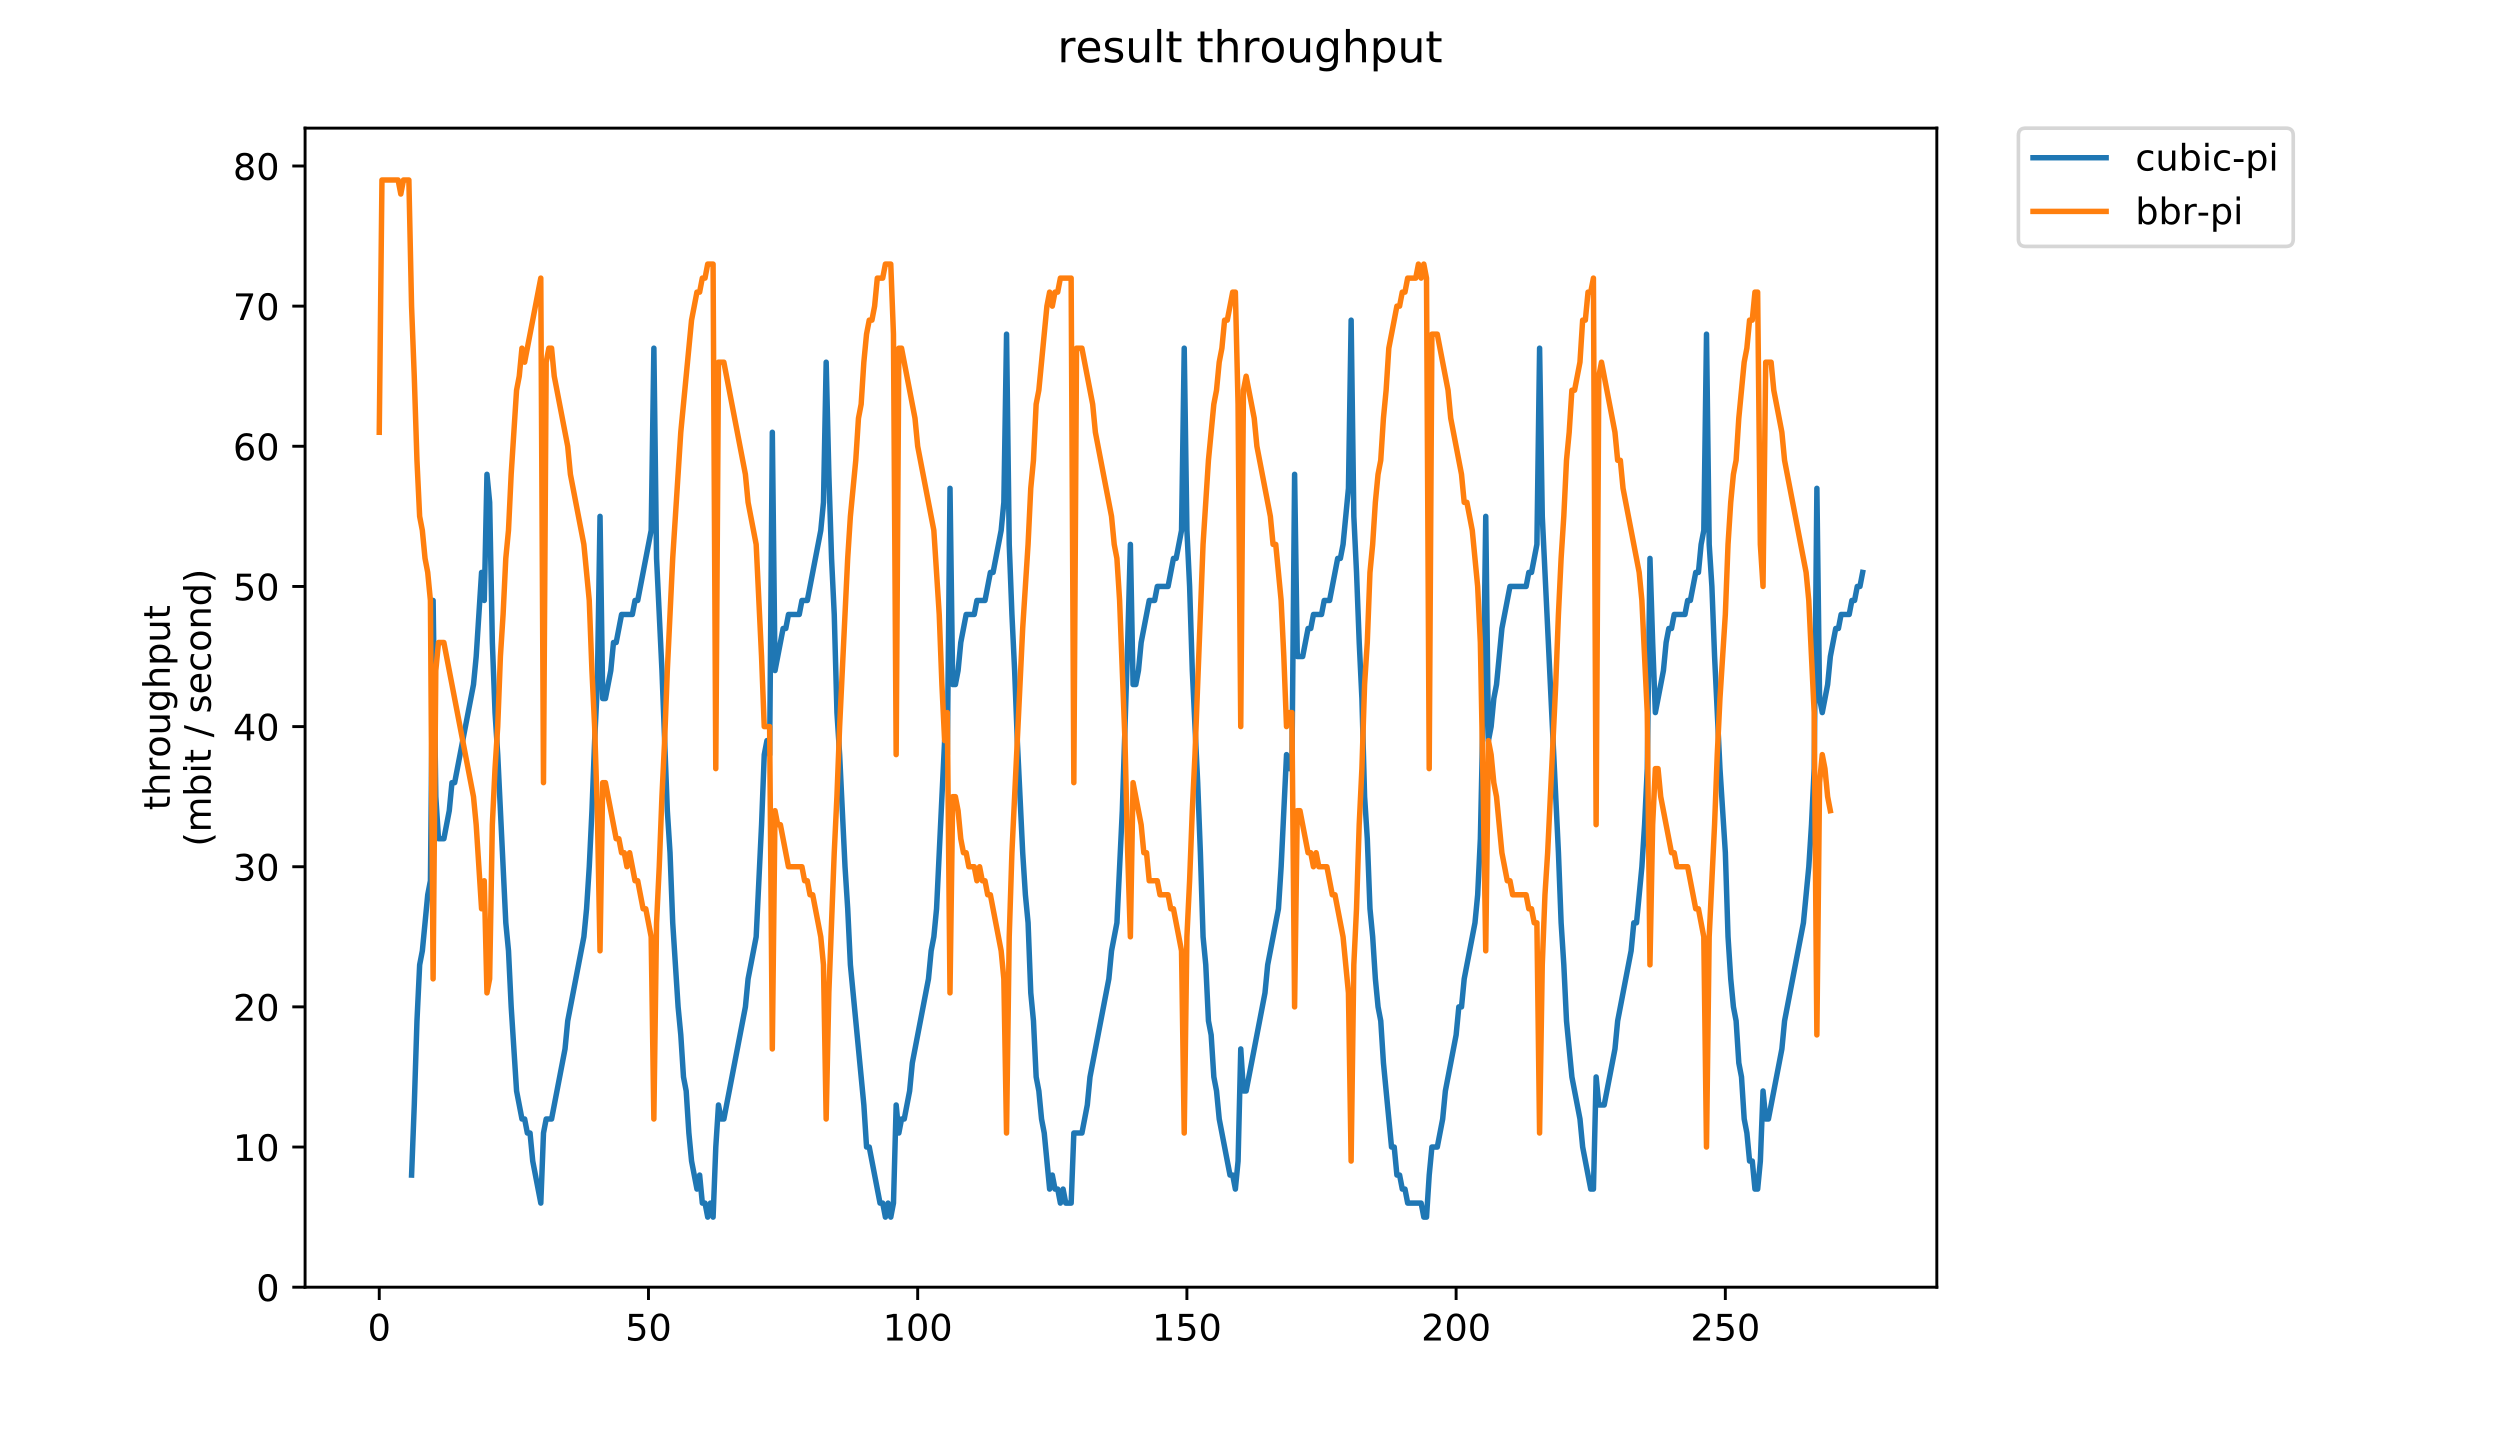 <?xml version="1.0" encoding="utf-8" standalone="no"?>
<!DOCTYPE svg PUBLIC "-//W3C//DTD SVG 1.1//EN"
  "http://www.w3.org/Graphics/SVG/1.1/DTD/svg11.dtd">
<!-- Created with matplotlib (https://matplotlib.org/) -->
<svg height="396pt" version="1.1" viewBox="0 0 684 396" width="684pt" xmlns="http://www.w3.org/2000/svg" xmlns:xlink="http://www.w3.org/1999/xlink">
 <defs>
  <style type="text/css">
*{stroke-linecap:butt;stroke-linejoin:round;}
  </style>
 </defs>
 <g id="figure_1">
  <g id="patch_1">
   <path d="M 0 396 
L 684 396 
L 684 0 
L 0 0 
z
" style="fill:#ffffff;"/>
  </g>
  <g id="axes_1">
   <g id="patch_2">
    <path d="M 83.472 352.174 
L 529.913 352.174 
L 529.913 35.062 
L 83.472 35.062 
z
" style="fill:#ffffff;"/>
   </g>
   <g id="matplotlib.axis_1">
    <g id="xtick_1">
     <g id="line2d_1">
      <defs>
       <path d="M 0 0 
L 0 3.5 
" id="m99b672545e" style="stroke:#000000;stroke-width:0.8;"/>
      </defs>
      <g>
       <use style="stroke:#000000;stroke-width:0.8;" x="103.765" xlink:href="#m99b672545e" y="352.174"/>
      </g>
     </g>
     <g id="text_1">
      <!-- 0 -->
      <defs>
       <path d="M 31.781 66.406 
Q 24.172 66.406 20.328 58.906 
Q 16.5 51.422 16.5 36.375 
Q 16.5 21.391 20.328 13.891 
Q 24.172 6.391 31.781 6.391 
Q 39.453 6.391 43.281 13.891 
Q 47.125 21.391 47.125 36.375 
Q 47.125 51.422 43.281 58.906 
Q 39.453 66.406 31.781 66.406 
z
M 31.781 74.219 
Q 44.047 74.219 50.516 64.516 
Q 56.984 54.828 56.984 36.375 
Q 56.984 17.969 50.516 8.266 
Q 44.047 -1.422 31.781 -1.422 
Q 19.531 -1.422 13.062 8.266 
Q 6.594 17.969 6.594 36.375 
Q 6.594 54.828 13.062 64.516 
Q 19.531 74.219 31.781 74.219 
z
" id="DejaVuSans-48"/>
      </defs>
      <g transform="translate(100.584 366.773)scale(0.1 -0.1)">
       <use xlink:href="#DejaVuSans-48"/>
      </g>
     </g>
    </g>
    <g id="xtick_2">
     <g id="line2d_2">
      <g>
       <use style="stroke:#000000;stroke-width:0.8;" x="177.422" xlink:href="#m99b672545e" y="352.174"/>
      </g>
     </g>
     <g id="text_2">
      <!-- 50 -->
      <defs>
       <path d="M 10.797 72.906 
L 49.516 72.906 
L 49.516 64.594 
L 19.828 64.594 
L 19.828 46.734 
Q 21.969 47.469 24.109 47.828 
Q 26.266 48.188 28.422 48.188 
Q 40.625 48.188 47.75 41.5 
Q 54.891 34.812 54.891 23.391 
Q 54.891 11.625 47.562 5.094 
Q 40.234 -1.422 26.906 -1.422 
Q 22.312 -1.422 17.547 -0.641 
Q 12.797 0.141 7.719 1.703 
L 7.719 11.625 
Q 12.109 9.234 16.797 8.062 
Q 21.484 6.891 26.703 6.891 
Q 35.156 6.891 40.078 11.328 
Q 45.016 15.766 45.016 23.391 
Q 45.016 31 40.078 35.438 
Q 35.156 39.891 26.703 39.891 
Q 22.75 39.891 18.812 39.016 
Q 14.891 38.141 10.797 36.281 
z
" id="DejaVuSans-53"/>
      </defs>
      <g transform="translate(171.06 366.773)scale(0.1 -0.1)">
       <use xlink:href="#DejaVuSans-53"/>
       <use x="63.623" xlink:href="#DejaVuSans-48"/>
      </g>
     </g>
    </g>
    <g id="xtick_3">
     <g id="line2d_3">
      <g>
       <use style="stroke:#000000;stroke-width:0.8;" x="251.079" xlink:href="#m99b672545e" y="352.174"/>
      </g>
     </g>
     <g id="text_3">
      <!-- 100 -->
      <defs>
       <path d="M 12.406 8.297 
L 28.516 8.297 
L 28.516 63.922 
L 10.984 60.406 
L 10.984 69.391 
L 28.422 72.906 
L 38.281 72.906 
L 38.281 8.297 
L 54.391 8.297 
L 54.391 0 
L 12.406 0 
z
" id="DejaVuSans-49"/>
      </defs>
      <g transform="translate(241.536 366.773)scale(0.1 -0.1)">
       <use xlink:href="#DejaVuSans-49"/>
       <use x="63.623" xlink:href="#DejaVuSans-48"/>
       <use x="127.246" xlink:href="#DejaVuSans-48"/>
      </g>
     </g>
    </g>
    <g id="xtick_4">
     <g id="line2d_4">
      <g>
       <use style="stroke:#000000;stroke-width:0.8;" x="324.736" xlink:href="#m99b672545e" y="352.174"/>
      </g>
     </g>
     <g id="text_4">
      <!-- 150 -->
      <g transform="translate(315.193 366.773)scale(0.1 -0.1)">
       <use xlink:href="#DejaVuSans-49"/>
       <use x="63.623" xlink:href="#DejaVuSans-53"/>
       <use x="127.246" xlink:href="#DejaVuSans-48"/>
      </g>
     </g>
    </g>
    <g id="xtick_5">
     <g id="line2d_5">
      <g>
       <use style="stroke:#000000;stroke-width:0.8;" x="398.394" xlink:href="#m99b672545e" y="352.174"/>
      </g>
     </g>
     <g id="text_5">
      <!-- 200 -->
      <defs>
       <path d="M 19.188 8.297 
L 53.609 8.297 
L 53.609 0 
L 7.328 0 
L 7.328 8.297 
Q 12.938 14.109 22.625 23.891 
Q 32.328 33.688 34.812 36.531 
Q 39.547 41.844 41.422 45.531 
Q 43.312 49.219 43.312 52.781 
Q 43.312 58.594 39.234 62.25 
Q 35.156 65.922 28.609 65.922 
Q 23.969 65.922 18.812 64.312 
Q 13.672 62.703 7.812 59.422 
L 7.812 69.391 
Q 13.766 71.781 18.938 73 
Q 24.125 74.219 28.422 74.219 
Q 39.75 74.219 46.484 68.547 
Q 53.219 62.891 53.219 53.422 
Q 53.219 48.922 51.531 44.891 
Q 49.859 40.875 45.406 35.406 
Q 44.188 33.984 37.641 27.219 
Q 31.109 20.453 19.188 8.297 
z
" id="DejaVuSans-50"/>
      </defs>
      <g transform="translate(388.85 366.773)scale(0.1 -0.1)">
       <use xlink:href="#DejaVuSans-50"/>
       <use x="63.623" xlink:href="#DejaVuSans-48"/>
       <use x="127.246" xlink:href="#DejaVuSans-48"/>
      </g>
     </g>
    </g>
    <g id="xtick_6">
     <g id="line2d_6">
      <g>
       <use style="stroke:#000000;stroke-width:0.8;" x="472.051" xlink:href="#m99b672545e" y="352.174"/>
      </g>
     </g>
     <g id="text_6">
      <!-- 250 -->
      <g transform="translate(462.507 366.773)scale(0.1 -0.1)">
       <use xlink:href="#DejaVuSans-50"/>
       <use x="63.623" xlink:href="#DejaVuSans-53"/>
       <use x="127.246" xlink:href="#DejaVuSans-48"/>
      </g>
     </g>
    </g>
   </g>
   <g id="matplotlib.axis_2">
    <g id="ytick_1">
     <g id="line2d_7">
      <defs>
       <path d="M 0 0 
L -3.5 0 
" id="mbbca60f657" style="stroke:#000000;stroke-width:0.8;"/>
      </defs>
      <g>
       <use style="stroke:#000000;stroke-width:0.8;" x="83.472" xlink:href="#mbbca60f657" y="352.174"/>
      </g>
     </g>
     <g id="text_7">
      <!-- 0 -->
      <g transform="translate(70.11 355.973)scale(0.1 -0.1)">
       <use xlink:href="#DejaVuSans-48"/>
      </g>
     </g>
    </g>
    <g id="ytick_2">
     <g id="line2d_8">
      <g>
       <use style="stroke:#000000;stroke-width:0.8;" x="83.472" xlink:href="#mbbca60f657" y="313.829"/>
      </g>
     </g>
     <g id="text_8">
      <!-- 10 -->
      <g transform="translate(63.747 317.629)scale(0.1 -0.1)">
       <use xlink:href="#DejaVuSans-49"/>
       <use x="63.623" xlink:href="#DejaVuSans-48"/>
      </g>
     </g>
    </g>
    <g id="ytick_3">
     <g id="line2d_9">
      <g>
       <use style="stroke:#000000;stroke-width:0.8;" x="83.472" xlink:href="#mbbca60f657" y="275.485"/>
      </g>
     </g>
     <g id="text_9">
      <!-- 20 -->
      <g transform="translate(63.747 279.284)scale(0.1 -0.1)">
       <use xlink:href="#DejaVuSans-50"/>
       <use x="63.623" xlink:href="#DejaVuSans-48"/>
      </g>
     </g>
    </g>
    <g id="ytick_4">
     <g id="line2d_10">
      <g>
       <use style="stroke:#000000;stroke-width:0.8;" x="83.472" xlink:href="#mbbca60f657" y="237.14"/>
      </g>
     </g>
     <g id="text_10">
      <!-- 30 -->
      <defs>
       <path d="M 40.578 39.312 
Q 47.656 37.797 51.625 33 
Q 55.609 28.219 55.609 21.188 
Q 55.609 10.406 48.188 4.484 
Q 40.766 -1.422 27.094 -1.422 
Q 22.516 -1.422 17.656 -0.516 
Q 12.797 0.391 7.625 2.203 
L 7.625 11.719 
Q 11.719 9.328 16.594 8.109 
Q 21.484 6.891 26.812 6.891 
Q 36.078 6.891 40.938 10.547 
Q 45.797 14.203 45.797 21.188 
Q 45.797 27.641 41.281 31.266 
Q 36.766 34.906 28.719 34.906 
L 20.219 34.906 
L 20.219 43.016 
L 29.109 43.016 
Q 36.375 43.016 40.234 45.922 
Q 44.094 48.828 44.094 54.297 
Q 44.094 59.906 40.109 62.906 
Q 36.141 65.922 28.719 65.922 
Q 24.656 65.922 20.016 65.031 
Q 15.375 64.156 9.812 62.312 
L 9.812 71.094 
Q 15.438 72.656 20.344 73.438 
Q 25.25 74.219 29.594 74.219 
Q 40.828 74.219 47.359 69.109 
Q 53.906 64.016 53.906 55.328 
Q 53.906 49.266 50.438 45.094 
Q 46.969 40.922 40.578 39.312 
z
" id="DejaVuSans-51"/>
      </defs>
      <g transform="translate(63.747 240.939)scale(0.1 -0.1)">
       <use xlink:href="#DejaVuSans-51"/>
       <use x="63.623" xlink:href="#DejaVuSans-48"/>
      </g>
     </g>
    </g>
    <g id="ytick_5">
     <g id="line2d_11">
      <g>
       <use style="stroke:#000000;stroke-width:0.8;" x="83.472" xlink:href="#mbbca60f657" y="198.795"/>
      </g>
     </g>
     <g id="text_11">
      <!-- 40 -->
      <defs>
       <path d="M 37.797 64.312 
L 12.891 25.391 
L 37.797 25.391 
z
M 35.203 72.906 
L 47.609 72.906 
L 47.609 25.391 
L 58.016 25.391 
L 58.016 17.188 
L 47.609 17.188 
L 47.609 0 
L 37.797 0 
L 37.797 17.188 
L 4.891 17.188 
L 4.891 26.703 
z
" id="DejaVuSans-52"/>
      </defs>
      <g transform="translate(63.747 202.594)scale(0.1 -0.1)">
       <use xlink:href="#DejaVuSans-52"/>
       <use x="63.623" xlink:href="#DejaVuSans-48"/>
      </g>
     </g>
    </g>
    <g id="ytick_6">
     <g id="line2d_12">
      <g>
       <use style="stroke:#000000;stroke-width:0.8;" x="83.472" xlink:href="#mbbca60f657" y="160.45"/>
      </g>
     </g>
     <g id="text_12">
      <!-- 50 -->
      <g transform="translate(63.747 164.249)scale(0.1 -0.1)">
       <use xlink:href="#DejaVuSans-53"/>
       <use x="63.623" xlink:href="#DejaVuSans-48"/>
      </g>
     </g>
    </g>
    <g id="ytick_7">
     <g id="line2d_13">
      <g>
       <use style="stroke:#000000;stroke-width:0.8;" x="83.472" xlink:href="#mbbca60f657" y="122.105"/>
      </g>
     </g>
     <g id="text_13">
      <!-- 60 -->
      <defs>
       <path d="M 33.016 40.375 
Q 26.375 40.375 22.484 35.828 
Q 18.609 31.297 18.609 23.391 
Q 18.609 15.531 22.484 10.953 
Q 26.375 6.391 33.016 6.391 
Q 39.656 6.391 43.531 10.953 
Q 47.406 15.531 47.406 23.391 
Q 47.406 31.297 43.531 35.828 
Q 39.656 40.375 33.016 40.375 
z
M 52.594 71.297 
L 52.594 62.312 
Q 48.875 64.062 45.094 64.984 
Q 41.312 65.922 37.594 65.922 
Q 27.828 65.922 22.672 59.328 
Q 17.531 52.734 16.797 39.406 
Q 19.672 43.656 24.016 45.922 
Q 28.375 48.188 33.594 48.188 
Q 44.578 48.188 50.953 41.516 
Q 57.328 34.859 57.328 23.391 
Q 57.328 12.156 50.688 5.359 
Q 44.047 -1.422 33.016 -1.422 
Q 20.359 -1.422 13.672 8.266 
Q 6.984 17.969 6.984 36.375 
Q 6.984 53.656 15.188 63.938 
Q 23.391 74.219 37.203 74.219 
Q 40.922 74.219 44.703 73.484 
Q 48.484 72.75 52.594 71.297 
z
" id="DejaVuSans-54"/>
      </defs>
      <g transform="translate(63.747 125.904)scale(0.1 -0.1)">
       <use xlink:href="#DejaVuSans-54"/>
       <use x="63.623" xlink:href="#DejaVuSans-48"/>
      </g>
     </g>
    </g>
    <g id="ytick_8">
     <g id="line2d_14">
      <g>
       <use style="stroke:#000000;stroke-width:0.8;" x="83.472" xlink:href="#mbbca60f657" y="83.76"/>
      </g>
     </g>
     <g id="text_14">
      <!-- 70 -->
      <defs>
       <path d="M 8.203 72.906 
L 55.078 72.906 
L 55.078 68.703 
L 28.609 0 
L 18.312 0 
L 43.219 64.594 
L 8.203 64.594 
z
" id="DejaVuSans-55"/>
      </defs>
      <g transform="translate(63.747 87.56)scale(0.1 -0.1)">
       <use xlink:href="#DejaVuSans-55"/>
       <use x="63.623" xlink:href="#DejaVuSans-48"/>
      </g>
     </g>
    </g>
    <g id="ytick_9">
     <g id="line2d_15">
      <g>
       <use style="stroke:#000000;stroke-width:0.8;" x="83.472" xlink:href="#mbbca60f657" y="45.416"/>
      </g>
     </g>
     <g id="text_15">
      <!-- 80 -->
      <defs>
       <path d="M 31.781 34.625 
Q 24.75 34.625 20.719 30.859 
Q 16.703 27.094 16.703 20.516 
Q 16.703 13.922 20.719 10.156 
Q 24.75 6.391 31.781 6.391 
Q 38.812 6.391 42.859 10.172 
Q 46.922 13.969 46.922 20.516 
Q 46.922 27.094 42.891 30.859 
Q 38.875 34.625 31.781 34.625 
z
M 21.922 38.812 
Q 15.578 40.375 12.031 44.719 
Q 8.5 49.078 8.5 55.328 
Q 8.5 64.062 14.719 69.141 
Q 20.953 74.219 31.781 74.219 
Q 42.672 74.219 48.875 69.141 
Q 55.078 64.062 55.078 55.328 
Q 55.078 49.078 51.531 44.719 
Q 48 40.375 41.703 38.812 
Q 48.828 37.156 52.797 32.312 
Q 56.781 27.484 56.781 20.516 
Q 56.781 9.906 50.312 4.234 
Q 43.844 -1.422 31.781 -1.422 
Q 19.734 -1.422 13.25 4.234 
Q 6.781 9.906 6.781 20.516 
Q 6.781 27.484 10.781 32.312 
Q 14.797 37.156 21.922 38.812 
z
M 18.312 54.391 
Q 18.312 48.734 21.844 45.562 
Q 25.391 42.391 31.781 42.391 
Q 38.141 42.391 41.719 45.562 
Q 45.312 48.734 45.312 54.391 
Q 45.312 60.062 41.719 63.234 
Q 38.141 66.406 31.781 66.406 
Q 25.391 66.406 21.844 63.234 
Q 18.312 60.062 18.312 54.391 
z
" id="DejaVuSans-56"/>
      </defs>
      <g transform="translate(63.747 49.215)scale(0.1 -0.1)">
       <use xlink:href="#DejaVuSans-56"/>
       <use x="63.623" xlink:href="#DejaVuSans-48"/>
      </g>
     </g>
    </g>
    <g id="text_16">
     <!-- throughput -->
     <defs>
      <path d="M 18.312 70.219 
L 18.312 54.688 
L 36.812 54.688 
L 36.812 47.703 
L 18.312 47.703 
L 18.312 18.016 
Q 18.312 11.328 20.141 9.422 
Q 21.969 7.516 27.594 7.516 
L 36.812 7.516 
L 36.812 0 
L 27.594 0 
Q 17.188 0 13.234 3.875 
Q 9.281 7.766 9.281 18.016 
L 9.281 47.703 
L 2.688 47.703 
L 2.688 54.688 
L 9.281 54.688 
L 9.281 70.219 
z
" id="DejaVuSans-116"/>
      <path d="M 54.891 33.016 
L 54.891 0 
L 45.906 0 
L 45.906 32.719 
Q 45.906 40.484 42.875 44.328 
Q 39.844 48.188 33.797 48.188 
Q 26.516 48.188 22.312 43.547 
Q 18.109 38.922 18.109 30.906 
L 18.109 0 
L 9.078 0 
L 9.078 75.984 
L 18.109 75.984 
L 18.109 46.188 
Q 21.344 51.125 25.703 53.562 
Q 30.078 56 35.797 56 
Q 45.219 56 50.047 50.172 
Q 54.891 44.344 54.891 33.016 
z
" id="DejaVuSans-104"/>
      <path d="M 41.109 46.297 
Q 39.594 47.172 37.812 47.578 
Q 36.031 48 33.891 48 
Q 26.266 48 22.188 43.047 
Q 18.109 38.094 18.109 28.812 
L 18.109 0 
L 9.078 0 
L 9.078 54.688 
L 18.109 54.688 
L 18.109 46.188 
Q 20.953 51.172 25.484 53.578 
Q 30.031 56 36.531 56 
Q 37.453 56 38.578 55.875 
Q 39.703 55.766 41.062 55.516 
z
" id="DejaVuSans-114"/>
      <path d="M 30.609 48.391 
Q 23.391 48.391 19.188 42.75 
Q 14.984 37.109 14.984 27.297 
Q 14.984 17.484 19.156 11.844 
Q 23.344 6.203 30.609 6.203 
Q 37.797 6.203 41.984 11.859 
Q 46.188 17.531 46.188 27.297 
Q 46.188 37.016 41.984 42.703 
Q 37.797 48.391 30.609 48.391 
z
M 30.609 56 
Q 42.328 56 49.016 48.375 
Q 55.719 40.766 55.719 27.297 
Q 55.719 13.875 49.016 6.219 
Q 42.328 -1.422 30.609 -1.422 
Q 18.844 -1.422 12.172 6.219 
Q 5.516 13.875 5.516 27.297 
Q 5.516 40.766 12.172 48.375 
Q 18.844 56 30.609 56 
z
" id="DejaVuSans-111"/>
      <path d="M 8.5 21.578 
L 8.5 54.688 
L 17.484 54.688 
L 17.484 21.922 
Q 17.484 14.156 20.5 10.266 
Q 23.531 6.391 29.594 6.391 
Q 36.859 6.391 41.078 11.031 
Q 45.312 15.672 45.312 23.688 
L 45.312 54.688 
L 54.297 54.688 
L 54.297 0 
L 45.312 0 
L 45.312 8.406 
Q 42.047 3.422 37.719 1 
Q 33.406 -1.422 27.688 -1.422 
Q 18.266 -1.422 13.375 4.438 
Q 8.5 10.297 8.5 21.578 
z
M 31.109 56 
z
" id="DejaVuSans-117"/>
      <path d="M 45.406 27.984 
Q 45.406 37.75 41.375 43.109 
Q 37.359 48.484 30.078 48.484 
Q 22.859 48.484 18.828 43.109 
Q 14.797 37.75 14.797 27.984 
Q 14.797 18.266 18.828 12.891 
Q 22.859 7.516 30.078 7.516 
Q 37.359 7.516 41.375 12.891 
Q 45.406 18.266 45.406 27.984 
z
M 54.391 6.781 
Q 54.391 -7.172 48.188 -13.984 
Q 42 -20.797 29.203 -20.797 
Q 24.469 -20.797 20.266 -20.094 
Q 16.062 -19.391 12.109 -17.922 
L 12.109 -9.188 
Q 16.062 -11.328 19.922 -12.344 
Q 23.781 -13.375 27.781 -13.375 
Q 36.625 -13.375 41.016 -8.766 
Q 45.406 -4.156 45.406 5.172 
L 45.406 9.625 
Q 42.625 4.781 38.281 2.391 
Q 33.938 0 27.875 0 
Q 17.828 0 11.672 7.656 
Q 5.516 15.328 5.516 27.984 
Q 5.516 40.672 11.672 48.328 
Q 17.828 56 27.875 56 
Q 33.938 56 38.281 53.609 
Q 42.625 51.219 45.406 46.391 
L 45.406 54.688 
L 54.391 54.688 
z
" id="DejaVuSans-103"/>
      <path d="M 18.109 8.203 
L 18.109 -20.797 
L 9.078 -20.797 
L 9.078 54.688 
L 18.109 54.688 
L 18.109 46.391 
Q 20.953 51.266 25.266 53.625 
Q 29.594 56 35.594 56 
Q 45.562 56 51.781 48.094 
Q 58.016 40.188 58.016 27.297 
Q 58.016 14.406 51.781 6.484 
Q 45.562 -1.422 35.594 -1.422 
Q 29.594 -1.422 25.266 0.953 
Q 20.953 3.328 18.109 8.203 
z
M 48.688 27.297 
Q 48.688 37.203 44.609 42.844 
Q 40.531 48.484 33.406 48.484 
Q 26.266 48.484 22.188 42.844 
Q 18.109 37.203 18.109 27.297 
Q 18.109 17.391 22.188 11.75 
Q 26.266 6.109 33.406 6.109 
Q 40.531 6.109 44.609 11.75 
Q 48.688 17.391 48.688 27.297 
z
" id="DejaVuSans-112"/>
     </defs>
     <g transform="translate(46.47 221.675)rotate(-90)scale(0.1 -0.1)">
      <use xlink:href="#DejaVuSans-116"/>
      <use x="39.209" xlink:href="#DejaVuSans-104"/>
      <use x="102.588" xlink:href="#DejaVuSans-114"/>
      <use x="143.67" xlink:href="#DejaVuSans-111"/>
      <use x="204.852" xlink:href="#DejaVuSans-117"/>
      <use x="268.23" xlink:href="#DejaVuSans-103"/>
      <use x="331.707" xlink:href="#DejaVuSans-104"/>
      <use x="395.086" xlink:href="#DejaVuSans-112"/>
      <use x="458.562" xlink:href="#DejaVuSans-117"/>
      <use x="521.941" xlink:href="#DejaVuSans-116"/>
     </g>
     <!-- (mbit / second) -->
     <defs>
      <path d="M 31 75.875 
Q 24.469 64.656 21.281 53.656 
Q 18.109 42.672 18.109 31.391 
Q 18.109 20.125 21.312 9.062 
Q 24.516 -2 31 -13.188 
L 23.188 -13.188 
Q 15.875 -1.703 12.234 9.375 
Q 8.594 20.453 8.594 31.391 
Q 8.594 42.281 12.203 53.312 
Q 15.828 64.359 23.188 75.875 
z
" id="DejaVuSans-40"/>
      <path d="M 52 44.188 
Q 55.375 50.25 60.062 53.125 
Q 64.75 56 71.094 56 
Q 79.641 56 84.281 50.016 
Q 88.922 44.047 88.922 33.016 
L 88.922 0 
L 79.891 0 
L 79.891 32.719 
Q 79.891 40.578 77.094 44.375 
Q 74.312 48.188 68.609 48.188 
Q 61.625 48.188 57.562 43.547 
Q 53.516 38.922 53.516 30.906 
L 53.516 0 
L 44.484 0 
L 44.484 32.719 
Q 44.484 40.625 41.703 44.406 
Q 38.922 48.188 33.109 48.188 
Q 26.219 48.188 22.156 43.531 
Q 18.109 38.875 18.109 30.906 
L 18.109 0 
L 9.078 0 
L 9.078 54.688 
L 18.109 54.688 
L 18.109 46.188 
Q 21.188 51.219 25.484 53.609 
Q 29.781 56 35.688 56 
Q 41.656 56 45.828 52.969 
Q 50 49.953 52 44.188 
z
" id="DejaVuSans-109"/>
      <path d="M 48.688 27.297 
Q 48.688 37.203 44.609 42.844 
Q 40.531 48.484 33.406 48.484 
Q 26.266 48.484 22.188 42.844 
Q 18.109 37.203 18.109 27.297 
Q 18.109 17.391 22.188 11.75 
Q 26.266 6.109 33.406 6.109 
Q 40.531 6.109 44.609 11.75 
Q 48.688 17.391 48.688 27.297 
z
M 18.109 46.391 
Q 20.953 51.266 25.266 53.625 
Q 29.594 56 35.594 56 
Q 45.562 56 51.781 48.094 
Q 58.016 40.188 58.016 27.297 
Q 58.016 14.406 51.781 6.484 
Q 45.562 -1.422 35.594 -1.422 
Q 29.594 -1.422 25.266 0.953 
Q 20.953 3.328 18.109 8.203 
L 18.109 0 
L 9.078 0 
L 9.078 75.984 
L 18.109 75.984 
z
" id="DejaVuSans-98"/>
      <path d="M 9.422 54.688 
L 18.406 54.688 
L 18.406 0 
L 9.422 0 
z
M 9.422 75.984 
L 18.406 75.984 
L 18.406 64.594 
L 9.422 64.594 
z
" id="DejaVuSans-105"/>
      <path id="DejaVuSans-32"/>
      <path d="M 25.391 72.906 
L 33.688 72.906 
L 8.297 -9.281 
L 0 -9.281 
z
" id="DejaVuSans-47"/>
      <path d="M 44.281 53.078 
L 44.281 44.578 
Q 40.484 46.531 36.375 47.5 
Q 32.281 48.484 27.875 48.484 
Q 21.188 48.484 17.844 46.438 
Q 14.5 44.391 14.5 40.281 
Q 14.5 37.156 16.891 35.375 
Q 19.281 33.594 26.516 31.984 
L 29.594 31.297 
Q 39.156 29.25 43.188 25.516 
Q 47.219 21.781 47.219 15.094 
Q 47.219 7.469 41.188 3.016 
Q 35.156 -1.422 24.609 -1.422 
Q 20.219 -1.422 15.453 -0.562 
Q 10.688 0.297 5.422 2 
L 5.422 11.281 
Q 10.406 8.688 15.234 7.391 
Q 20.062 6.109 24.812 6.109 
Q 31.156 6.109 34.562 8.281 
Q 37.984 10.453 37.984 14.406 
Q 37.984 18.062 35.516 20.016 
Q 33.062 21.969 24.703 23.781 
L 21.578 24.516 
Q 13.234 26.266 9.516 29.906 
Q 5.812 33.547 5.812 39.891 
Q 5.812 47.609 11.281 51.797 
Q 16.75 56 26.812 56 
Q 31.781 56 36.172 55.266 
Q 40.578 54.547 44.281 53.078 
z
" id="DejaVuSans-115"/>
      <path d="M 56.203 29.594 
L 56.203 25.203 
L 14.891 25.203 
Q 15.484 15.922 20.484 11.062 
Q 25.484 6.203 34.422 6.203 
Q 39.594 6.203 44.453 7.469 
Q 49.312 8.734 54.109 11.281 
L 54.109 2.781 
Q 49.266 0.734 44.188 -0.344 
Q 39.109 -1.422 33.891 -1.422 
Q 20.797 -1.422 13.156 6.188 
Q 5.516 13.812 5.516 26.812 
Q 5.516 40.234 12.766 48.109 
Q 20.016 56 32.328 56 
Q 43.359 56 49.781 48.891 
Q 56.203 41.797 56.203 29.594 
z
M 47.219 32.234 
Q 47.125 39.594 43.094 43.984 
Q 39.062 48.391 32.422 48.391 
Q 24.906 48.391 20.391 44.141 
Q 15.875 39.891 15.188 32.172 
z
" id="DejaVuSans-101"/>
      <path d="M 48.781 52.594 
L 48.781 44.188 
Q 44.969 46.297 41.141 47.344 
Q 37.312 48.391 33.406 48.391 
Q 24.656 48.391 19.812 42.844 
Q 14.984 37.312 14.984 27.297 
Q 14.984 17.281 19.812 11.734 
Q 24.656 6.203 33.406 6.203 
Q 37.312 6.203 41.141 7.25 
Q 44.969 8.297 48.781 10.406 
L 48.781 2.094 
Q 45.016 0.344 40.984 -0.531 
Q 36.969 -1.422 32.422 -1.422 
Q 20.062 -1.422 12.781 6.344 
Q 5.516 14.109 5.516 27.297 
Q 5.516 40.672 12.859 48.328 
Q 20.219 56 33.016 56 
Q 37.156 56 41.109 55.141 
Q 45.062 54.297 48.781 52.594 
z
" id="DejaVuSans-99"/>
      <path d="M 54.891 33.016 
L 54.891 0 
L 45.906 0 
L 45.906 32.719 
Q 45.906 40.484 42.875 44.328 
Q 39.844 48.188 33.797 48.188 
Q 26.516 48.188 22.312 43.547 
Q 18.109 38.922 18.109 30.906 
L 18.109 0 
L 9.078 0 
L 9.078 54.688 
L 18.109 54.688 
L 18.109 46.188 
Q 21.344 51.125 25.703 53.562 
Q 30.078 56 35.797 56 
Q 45.219 56 50.047 50.172 
Q 54.891 44.344 54.891 33.016 
z
" id="DejaVuSans-110"/>
      <path d="M 45.406 46.391 
L 45.406 75.984 
L 54.391 75.984 
L 54.391 0 
L 45.406 0 
L 45.406 8.203 
Q 42.578 3.328 38.25 0.953 
Q 33.938 -1.422 27.875 -1.422 
Q 17.969 -1.422 11.734 6.484 
Q 5.516 14.406 5.516 27.297 
Q 5.516 40.188 11.734 48.094 
Q 17.969 56 27.875 56 
Q 33.938 56 38.25 53.625 
Q 42.578 51.266 45.406 46.391 
z
M 14.797 27.297 
Q 14.797 17.391 18.875 11.75 
Q 22.953 6.109 30.078 6.109 
Q 37.203 6.109 41.297 11.75 
Q 45.406 17.391 45.406 27.297 
Q 45.406 37.203 41.297 42.844 
Q 37.203 48.484 30.078 48.484 
Q 22.953 48.484 18.875 42.844 
Q 14.797 37.203 14.797 27.297 
z
" id="DejaVuSans-100"/>
      <path d="M 8.016 75.875 
L 15.828 75.875 
Q 23.141 64.359 26.781 53.312 
Q 30.422 42.281 30.422 31.391 
Q 30.422 20.453 26.781 9.375 
Q 23.141 -1.703 15.828 -13.188 
L 8.016 -13.188 
Q 14.5 -2 17.703 9.062 
Q 20.906 20.125 20.906 31.391 
Q 20.906 42.672 17.703 53.656 
Q 14.5 64.656 8.016 75.875 
z
" id="DejaVuSans-41"/>
     </defs>
     <g transform="translate(57.668 231.609)rotate(-90)scale(0.1 -0.1)">
      <use xlink:href="#DejaVuSans-40"/>
      <use x="39.014" xlink:href="#DejaVuSans-109"/>
      <use x="136.426" xlink:href="#DejaVuSans-98"/>
      <use x="199.902" xlink:href="#DejaVuSans-105"/>
      <use x="227.686" xlink:href="#DejaVuSans-116"/>
      <use x="266.895" xlink:href="#DejaVuSans-32"/>
      <use x="298.682" xlink:href="#DejaVuSans-47"/>
      <use x="332.373" xlink:href="#DejaVuSans-32"/>
      <use x="364.16" xlink:href="#DejaVuSans-115"/>
      <use x="416.26" xlink:href="#DejaVuSans-101"/>
      <use x="477.783" xlink:href="#DejaVuSans-99"/>
      <use x="532.764" xlink:href="#DejaVuSans-111"/>
      <use x="593.945" xlink:href="#DejaVuSans-110"/>
      <use x="657.324" xlink:href="#DejaVuSans-100"/>
      <use x="720.801" xlink:href="#DejaVuSans-41"/>
     </g>
    </g>
   </g>
   <g id="line2d_16">
    <path clip-path="url(#p8d44abe290)" d="M 112.608 321.498 
L 113.345 302.326 
L 114.082 279.319 
L 114.818 263.981 
L 115.555 260.147 
L 117.028 244.809 
L 117.764 240.974 
L 118.501 164.285 
L 119.238 217.967 
L 119.974 229.471 
L 121.447 229.471 
L 122.92 221.802 
L 123.657 214.133 
L 124.394 214.133 
L 129.55 187.291 
L 130.286 179.622 
L 131.759 156.616 
L 132.496 164.285 
L 133.232 129.774 
L 133.969 137.443 
L 134.706 175.788 
L 135.442 194.96 
L 136.179 206.464 
L 138.388 252.478 
L 139.125 260.147 
L 139.862 275.485 
L 141.335 298.491 
L 142.808 306.16 
L 143.544 306.16 
L 144.281 309.995 
L 145.018 309.995 
L 145.754 317.664 
L 147.964 329.167 
L 148.7 309.995 
L 149.437 306.16 
L 150.91 306.16 
L 154.593 286.988 
L 155.329 279.319 
L 159.749 256.312 
L 160.485 248.643 
L 161.222 237.14 
L 161.959 221.802 
L 162.695 202.629 
L 163.432 187.291 
L 164.168 141.278 
L 164.905 191.126 
L 165.641 191.126 
L 167.115 183.457 
L 167.851 175.788 
L 168.588 175.788 
L 170.061 168.119 
L 173.007 168.119 
L 173.744 164.285 
L 174.48 164.285 
L 178.163 145.112 
L 178.9 95.264 
L 179.636 152.781 
L 181.109 183.457 
L 182.583 221.802 
L 183.319 233.305 
L 184.056 252.478 
L 185.529 275.485 
L 186.265 283.153 
L 187.002 294.657 
L 187.739 298.491 
L 188.475 309.995 
L 189.212 317.664 
L 190.685 325.333 
L 191.421 321.498 
L 192.158 329.167 
L 192.895 329.167 
L 193.631 333.002 
L 194.368 329.167 
L 195.104 333.002 
L 195.841 313.829 
L 196.577 302.326 
L 197.314 306.16 
L 198.051 306.16 
L 203.943 275.485 
L 204.68 267.816 
L 206.889 256.312 
L 208.363 225.636 
L 209.099 206.464 
L 209.836 202.629 
L 210.572 206.464 
L 211.309 118.271 
L 212.045 183.457 
L 214.255 171.954 
L 214.992 171.954 
L 215.728 168.119 
L 218.675 168.119 
L 219.411 164.285 
L 220.884 164.285 
L 224.567 145.112 
L 225.304 137.443 
L 226.04 99.098 
L 226.777 129.774 
L 227.513 152.781 
L 228.25 168.119 
L 228.987 194.96 
L 229.723 206.464 
L 231.196 237.14 
L 231.933 248.643 
L 232.669 263.981 
L 236.352 302.326 
L 237.089 313.829 
L 237.825 313.829 
L 240.772 329.167 
L 241.508 329.167 
L 242.245 333.002 
L 242.981 329.167 
L 243.718 333.002 
L 244.455 329.167 
L 245.191 302.326 
L 245.928 309.995 
L 246.664 306.16 
L 247.401 306.16 
L 248.874 298.491 
L 249.611 290.822 
L 254.03 267.816 
L 254.767 260.147 
L 255.503 256.312 
L 256.24 248.643 
L 258.449 202.629 
L 259.186 206.464 
L 259.923 133.609 
L 260.659 187.291 
L 261.396 187.291 
L 262.132 183.457 
L 262.869 175.788 
L 264.342 168.119 
L 266.552 168.119 
L 267.288 164.285 
L 269.498 164.285 
L 270.971 156.616 
L 271.708 156.616 
L 273.917 145.112 
L 274.654 137.443 
L 275.391 91.429 
L 276.127 148.947 
L 276.864 168.119 
L 277.6 183.457 
L 278.337 202.629 
L 279.81 233.305 
L 280.547 244.809 
L 281.283 252.478 
L 282.02 271.65 
L 282.756 279.319 
L 283.493 294.657 
L 284.229 298.491 
L 284.966 306.16 
L 285.703 309.995 
L 287.176 325.333 
L 287.912 321.498 
L 288.649 325.333 
L 289.385 325.333 
L 290.122 329.167 
L 290.859 325.333 
L 291.595 329.167 
L 293.068 329.167 
L 293.805 309.995 
L 296.015 309.995 
L 297.488 302.326 
L 298.224 294.657 
L 303.38 267.816 
L 304.117 260.147 
L 305.59 252.478 
L 307.063 221.802 
L 308.536 175.788 
L 309.273 148.947 
L 310.009 187.291 
L 310.746 187.291 
L 311.483 183.457 
L 312.219 175.788 
L 314.429 164.285 
L 315.902 164.285 
L 316.639 160.45 
L 319.585 160.45 
L 321.058 152.781 
L 321.795 152.781 
L 323.268 145.112 
L 324.004 95.264 
L 324.741 145.112 
L 325.477 160.45 
L 326.214 183.457 
L 327.687 214.133 
L 328.424 233.305 
L 329.16 256.312 
L 329.897 263.981 
L 330.633 279.319 
L 331.37 283.153 
L 332.107 294.657 
L 332.843 298.491 
L 333.58 306.16 
L 336.526 321.498 
L 337.263 321.498 
L 337.999 325.333 
L 338.736 317.664 
L 339.472 286.988 
L 340.209 298.491 
L 340.945 298.491 
L 346.101 271.65 
L 346.838 263.981 
L 349.784 248.643 
L 350.521 237.14 
L 351.994 206.464 
L 352.731 210.298 
L 353.467 210.298 
L 354.204 129.774 
L 354.94 179.622 
L 356.413 179.622 
L 357.887 171.954 
L 358.623 171.954 
L 359.36 168.119 
L 361.569 168.119 
L 362.306 164.285 
L 363.779 164.285 
L 365.989 152.781 
L 366.725 152.781 
L 367.462 148.947 
L 368.935 133.609 
L 369.672 87.595 
L 370.408 141.278 
L 371.145 156.616 
L 371.881 175.788 
L 372.618 191.126 
L 373.355 217.967 
L 374.091 229.471 
L 374.828 248.643 
L 375.564 256.312 
L 376.301 267.816 
L 377.037 275.485 
L 377.774 279.319 
L 378.511 290.822 
L 380.72 313.829 
L 381.457 313.829 
L 382.193 321.498 
L 382.93 321.498 
L 383.667 325.333 
L 384.403 325.333 
L 385.14 329.167 
L 388.823 329.167 
L 389.559 333.002 
L 390.296 333.002 
L 391.032 321.498 
L 391.769 313.829 
L 393.242 313.829 
L 394.715 306.16 
L 395.452 298.491 
L 398.398 283.153 
L 399.135 275.485 
L 399.871 275.485 
L 400.608 267.816 
L 403.554 252.478 
L 404.291 244.809 
L 405.027 229.471 
L 405.764 194.96 
L 406.5 141.278 
L 407.237 202.629 
L 407.973 198.795 
L 408.71 191.126 
L 409.447 187.291 
L 410.92 171.954 
L 413.129 160.45 
L 417.549 160.45 
L 418.285 156.616 
L 419.022 156.616 
L 420.495 148.947 
L 421.232 95.264 
L 421.968 141.278 
L 426.388 233.305 
L 427.124 252.478 
L 427.861 263.981 
L 428.597 279.319 
L 430.071 294.657 
L 432.28 306.16 
L 433.017 313.829 
L 435.227 325.333 
L 435.963 325.333 
L 436.7 294.657 
L 437.436 302.326 
L 438.909 302.326 
L 441.856 286.988 
L 442.592 279.319 
L 446.275 260.147 
L 447.012 252.478 
L 447.748 252.478 
L 449.221 237.14 
L 449.958 225.636 
L 450.695 210.298 
L 451.431 152.781 
L 452.168 175.788 
L 452.904 194.96 
L 455.114 183.457 
L 455.851 175.788 
L 456.587 171.954 
L 457.324 171.954 
L 458.06 168.119 
L 461.007 168.119 
L 461.743 164.285 
L 462.48 164.285 
L 463.953 156.616 
L 464.689 156.616 
L 465.426 148.947 
L 466.163 145.112 
L 466.899 91.429 
L 467.636 148.947 
L 468.372 160.45 
L 469.109 179.622 
L 470.582 210.298 
L 472.055 233.305 
L 472.792 256.312 
L 473.528 267.816 
L 474.265 275.485 
L 475.001 279.319 
L 475.738 290.822 
L 476.475 294.657 
L 477.211 306.16 
L 477.948 309.995 
L 478.684 317.664 
L 479.421 317.664 
L 480.157 325.333 
L 480.894 325.333 
L 481.631 317.664 
L 482.367 298.491 
L 483.104 306.16 
L 483.84 306.16 
L 487.523 286.988 
L 488.26 279.319 
L 493.416 252.478 
L 494.889 237.14 
L 495.625 225.636 
L 496.362 210.298 
L 497.099 133.609 
L 497.835 191.126 
L 498.572 194.96 
L 500.045 187.291 
L 500.781 179.622 
L 502.255 171.954 
L 502.991 171.954 
L 503.728 168.119 
L 505.937 168.119 
L 506.674 164.285 
L 507.411 164.285 
L 508.147 160.45 
L 508.884 160.45 
L 509.62 156.616 
L 509.62 156.616 
" style="fill:none;stroke:#1f77b4;stroke-linecap:square;stroke-width:1.5;"/>
   </g>
   <g id="line2d_17">
    <path clip-path="url(#p8d44abe290)" d="M 103.765 118.271 
L 104.502 49.25 
L 108.921 49.25 
L 109.658 53.085 
L 110.394 49.25 
L 111.867 49.25 
L 112.604 83.76 
L 113.341 102.933 
L 114.077 125.94 
L 114.814 141.278 
L 115.55 145.112 
L 116.287 152.781 
L 117.023 156.616 
L 117.76 164.285 
L 118.497 267.816 
L 119.233 183.457 
L 119.97 175.788 
L 121.443 175.788 
L 129.545 217.967 
L 130.282 225.636 
L 131.755 248.643 
L 132.491 240.974 
L 133.228 271.65 
L 133.965 267.816 
L 134.701 225.636 
L 135.438 210.298 
L 136.174 198.795 
L 136.911 179.622 
L 137.647 168.119 
L 138.384 152.781 
L 139.121 145.112 
L 139.857 129.774 
L 141.33 106.767 
L 142.067 102.933 
L 142.803 95.264 
L 143.54 99.098 
L 147.959 76.091 
L 148.696 214.133 
L 149.433 99.098 
L 150.169 95.264 
L 150.906 95.264 
L 151.642 102.933 
L 155.325 122.105 
L 156.062 129.774 
L 159.745 148.947 
L 161.218 164.285 
L 161.954 183.457 
L 162.691 198.795 
L 163.427 221.802 
L 164.164 260.147 
L 164.901 214.133 
L 165.637 214.133 
L 168.583 229.471 
L 169.32 229.471 
L 170.057 233.305 
L 170.793 233.305 
L 171.53 237.14 
L 172.266 233.305 
L 173.739 240.974 
L 174.476 240.974 
L 175.949 248.643 
L 176.686 248.643 
L 178.159 256.312 
L 178.895 306.16 
L 179.632 252.478 
L 180.368 237.14 
L 181.105 217.967 
L 181.842 202.629 
L 182.578 183.457 
L 184.051 152.781 
L 186.261 118.271 
L 189.207 87.595 
L 190.68 79.926 
L 191.417 79.926 
L 192.154 76.091 
L 192.89 76.091 
L 193.627 72.257 
L 195.1 72.257 
L 195.836 210.298 
L 196.573 99.098 
L 198.046 99.098 
L 203.939 129.774 
L 204.675 137.443 
L 206.885 148.947 
L 208.358 179.622 
L 209.095 198.795 
L 210.568 198.795 
L 211.304 286.988 
L 212.041 221.802 
L 212.778 225.636 
L 213.514 225.636 
L 215.724 237.14 
L 219.407 237.14 
L 220.143 240.974 
L 220.88 240.974 
L 221.616 244.809 
L 222.353 244.809 
L 224.563 256.312 
L 225.299 263.981 
L 226.036 306.16 
L 226.772 271.65 
L 228.246 233.305 
L 228.982 217.967 
L 229.719 198.795 
L 231.928 152.781 
L 232.665 141.278 
L 234.138 125.94 
L 234.875 114.436 
L 235.611 110.602 
L 236.348 99.098 
L 237.084 91.429 
L 237.821 87.595 
L 238.558 87.595 
L 239.294 83.76 
L 240.031 76.091 
L 241.504 76.091 
L 242.24 72.257 
L 243.714 72.257 
L 244.45 91.429 
L 245.187 206.464 
L 245.923 95.264 
L 246.66 95.264 
L 250.343 114.436 
L 251.079 122.105 
L 255.499 145.112 
L 256.972 168.119 
L 257.708 187.291 
L 258.445 202.629 
L 259.182 194.96 
L 259.918 271.65 
L 260.655 217.967 
L 261.391 217.967 
L 262.128 221.802 
L 262.864 229.471 
L 263.601 233.305 
L 264.338 233.305 
L 265.074 237.14 
L 266.547 237.14 
L 267.284 240.974 
L 268.02 237.14 
L 268.757 240.974 
L 269.494 240.974 
L 270.23 244.809 
L 270.967 244.809 
L 273.913 260.147 
L 274.65 267.816 
L 275.386 309.995 
L 276.123 256.312 
L 276.859 233.305 
L 279.806 171.954 
L 281.279 148.947 
L 282.015 133.609 
L 282.752 125.94 
L 283.488 110.602 
L 284.225 106.767 
L 286.435 83.76 
L 287.171 79.926 
L 287.908 83.76 
L 288.644 79.926 
L 289.381 79.926 
L 290.118 76.091 
L 293.064 76.091 
L 293.8 214.133 
L 294.537 95.264 
L 296.01 95.264 
L 298.956 110.602 
L 299.693 118.271 
L 304.112 141.278 
L 304.849 148.947 
L 305.586 152.781 
L 306.322 164.285 
L 307.795 202.629 
L 308.532 233.305 
L 309.268 256.312 
L 310.005 214.133 
L 312.215 225.636 
L 312.951 233.305 
L 313.688 233.305 
L 314.424 240.974 
L 316.634 240.974 
L 317.371 244.809 
L 319.58 244.809 
L 320.317 248.643 
L 321.054 248.643 
L 323.263 260.147 
L 324 309.995 
L 324.736 256.312 
L 325.473 240.974 
L 326.21 221.802 
L 326.946 206.464 
L 329.156 148.947 
L 330.629 125.94 
L 332.102 110.602 
L 332.839 106.767 
L 333.575 99.098 
L 334.312 95.264 
L 335.048 87.595 
L 335.785 87.595 
L 337.258 79.926 
L 337.995 79.926 
L 338.731 110.602 
L 339.468 198.795 
L 340.204 106.767 
L 340.941 102.933 
L 343.151 114.436 
L 343.887 122.105 
L 347.57 141.278 
L 348.307 148.947 
L 349.043 148.947 
L 350.516 164.285 
L 351.253 179.622 
L 351.99 198.795 
L 352.726 194.96 
L 353.463 194.96 
L 354.199 275.485 
L 354.936 221.802 
L 355.672 221.802 
L 357.882 233.305 
L 358.619 233.305 
L 359.355 237.14 
L 360.092 233.305 
L 360.828 237.14 
L 363.038 237.14 
L 364.511 244.809 
L 365.248 244.809 
L 367.458 256.312 
L 368.931 271.65 
L 369.667 317.664 
L 370.404 263.981 
L 371.14 248.643 
L 371.877 225.636 
L 372.614 210.298 
L 373.35 187.291 
L 374.087 175.788 
L 374.823 156.616 
L 375.56 148.947 
L 376.296 137.443 
L 377.033 129.774 
L 377.77 125.94 
L 378.506 114.436 
L 379.243 106.767 
L 379.979 95.264 
L 382.189 83.76 
L 382.926 83.76 
L 383.662 79.926 
L 384.399 79.926 
L 385.135 76.091 
L 387.345 76.091 
L 388.082 72.257 
L 388.818 76.091 
L 389.555 72.257 
L 390.291 76.091 
L 391.028 210.298 
L 391.764 91.429 
L 393.238 91.429 
L 396.184 106.767 
L 396.92 114.436 
L 399.867 129.774 
L 400.603 137.443 
L 401.34 137.443 
L 402.813 145.112 
L 404.286 160.45 
L 405.023 175.788 
L 405.759 214.133 
L 406.496 260.147 
L 407.232 202.629 
L 407.969 206.464 
L 408.706 214.133 
L 409.442 217.967 
L 410.915 233.305 
L 412.388 240.974 
L 413.125 240.974 
L 413.862 244.809 
L 417.544 244.809 
L 418.281 248.643 
L 419.018 248.643 
L 419.754 252.478 
L 420.491 252.478 
L 421.227 309.995 
L 421.964 263.981 
L 422.7 244.809 
L 423.437 233.305 
L 425.647 187.291 
L 426.383 168.119 
L 427.12 152.781 
L 427.856 141.278 
L 428.593 125.94 
L 429.33 118.271 
L 430.066 106.767 
L 430.803 106.767 
L 432.276 99.098 
L 433.012 87.595 
L 433.749 87.595 
L 434.486 79.926 
L 435.222 79.926 
L 435.959 76.091 
L 436.695 225.636 
L 437.432 102.933 
L 438.168 99.098 
L 441.851 118.271 
L 442.588 125.94 
L 443.324 125.94 
L 444.061 133.609 
L 448.48 156.616 
L 449.217 164.285 
L 450.69 194.96 
L 451.427 263.981 
L 452.163 225.636 
L 452.9 210.298 
L 453.636 210.298 
L 454.373 217.967 
L 457.319 233.305 
L 458.056 233.305 
L 458.792 237.14 
L 461.739 237.14 
L 463.948 248.643 
L 464.685 248.643 
L 466.158 256.312 
L 466.895 313.829 
L 467.631 256.312 
L 469.104 225.636 
L 469.841 206.464 
L 470.578 191.126 
L 472.051 168.119 
L 472.787 148.947 
L 473.524 137.443 
L 474.26 129.774 
L 474.997 125.94 
L 475.734 114.436 
L 477.207 99.098 
L 477.943 95.264 
L 478.68 87.595 
L 479.416 87.595 
L 480.153 79.926 
L 480.89 79.926 
L 481.626 148.947 
L 482.363 160.45 
L 483.099 99.098 
L 484.572 99.098 
L 485.309 106.767 
L 487.519 118.271 
L 488.255 125.94 
L 494.148 156.616 
L 494.884 164.285 
L 496.358 194.96 
L 497.094 283.153 
L 497.831 214.133 
L 498.567 206.464 
L 499.304 210.298 
L 500.04 217.967 
L 500.777 221.802 
L 500.777 221.802 
" style="fill:none;stroke:#ff7f0e;stroke-linecap:square;stroke-width:1.5;"/>
   </g>
   <g id="patch_3">
    <path d="M 83.472 352.174 
L 83.472 35.062 
" style="fill:none;stroke:#000000;stroke-linecap:square;stroke-linejoin:miter;stroke-width:0.8;"/>
   </g>
   <g id="patch_4">
    <path d="M 529.913 352.174 
L 529.913 35.062 
" style="fill:none;stroke:#000000;stroke-linecap:square;stroke-linejoin:miter;stroke-width:0.8;"/>
   </g>
   <g id="patch_5">
    <path d="M 83.472 352.174 
L 529.913 352.174 
" style="fill:none;stroke:#000000;stroke-linecap:square;stroke-linejoin:miter;stroke-width:0.8;"/>
   </g>
   <g id="patch_6">
    <path d="M 83.472 35.062 
L 529.913 35.062 
" style="fill:none;stroke:#000000;stroke-linecap:square;stroke-linejoin:miter;stroke-width:0.8;"/>
   </g>
   <g id="legend_1">
    <g id="patch_7">
     <path d="M 554.235 67.419 
L 625.43 67.419 
Q 627.43 67.419 627.43 65.419 
L 627.43 37.062 
Q 627.43 35.062 625.43 35.062 
L 554.235 35.062 
Q 552.235 35.062 552.235 37.062 
L 552.235 65.419 
Q 552.235 67.419 554.235 67.419 
z
" style="fill:#ffffff;opacity:0.8;stroke:#cccccc;stroke-linejoin:miter;"/>
    </g>
    <g id="line2d_18">
     <path d="M 556.235 43.161 
L 576.235 43.161 
" style="fill:none;stroke:#1f77b4;stroke-linecap:square;stroke-width:1.5;"/>
    </g>
    <g id="line2d_19"/>
    <g id="text_17">
     <!-- cubic-pi -->
     <defs>
      <path d="M 4.891 31.391 
L 31.203 31.391 
L 31.203 23.391 
L 4.891 23.391 
z
" id="DejaVuSans-45"/>
     </defs>
     <g transform="translate(584.235 46.661)scale(0.1 -0.1)">
      <use xlink:href="#DejaVuSans-99"/>
      <use x="54.98" xlink:href="#DejaVuSans-117"/>
      <use x="118.359" xlink:href="#DejaVuSans-98"/>
      <use x="181.836" xlink:href="#DejaVuSans-105"/>
      <use x="209.619" xlink:href="#DejaVuSans-99"/>
      <use x="264.6" xlink:href="#DejaVuSans-45"/>
      <use x="300.684" xlink:href="#DejaVuSans-112"/>
      <use x="364.16" xlink:href="#DejaVuSans-105"/>
     </g>
    </g>
    <g id="line2d_20">
     <path d="M 556.235 57.839 
L 576.235 57.839 
" style="fill:none;stroke:#ff7f0e;stroke-linecap:square;stroke-width:1.5;"/>
    </g>
    <g id="line2d_21"/>
    <g id="text_18">
     <!-- bbr-pi -->
     <g transform="translate(584.235 61.339)scale(0.1 -0.1)">
      <use xlink:href="#DejaVuSans-98"/>
      <use x="63.477" xlink:href="#DejaVuSans-98"/>
      <use x="126.953" xlink:href="#DejaVuSans-114"/>
      <use x="167.973" xlink:href="#DejaVuSans-45"/>
      <use x="204.057" xlink:href="#DejaVuSans-112"/>
      <use x="267.533" xlink:href="#DejaVuSans-105"/>
     </g>
    </g>
   </g>
  </g>
  <g id="text_19">
   <!-- result throughput -->
   <defs>
    <path d="M 9.422 75.984 
L 18.406 75.984 
L 18.406 0 
L 9.422 0 
z
" id="DejaVuSans-108"/>
   </defs>
   <g transform="translate(289.321 17.038)scale(0.12 -0.12)">
    <use xlink:href="#DejaVuSans-114"/>
    <use x="41.082" xlink:href="#DejaVuSans-101"/>
    <use x="102.605" xlink:href="#DejaVuSans-115"/>
    <use x="154.705" xlink:href="#DejaVuSans-117"/>
    <use x="218.084" xlink:href="#DejaVuSans-108"/>
    <use x="245.867" xlink:href="#DejaVuSans-116"/>
    <use x="285.076" xlink:href="#DejaVuSans-32"/>
    <use x="316.863" xlink:href="#DejaVuSans-116"/>
    <use x="356.072" xlink:href="#DejaVuSans-104"/>
    <use x="419.451" xlink:href="#DejaVuSans-114"/>
    <use x="460.533" xlink:href="#DejaVuSans-111"/>
    <use x="521.715" xlink:href="#DejaVuSans-117"/>
    <use x="585.094" xlink:href="#DejaVuSans-103"/>
    <use x="648.57" xlink:href="#DejaVuSans-104"/>
    <use x="711.949" xlink:href="#DejaVuSans-112"/>
    <use x="775.426" xlink:href="#DejaVuSans-117"/>
    <use x="838.805" xlink:href="#DejaVuSans-116"/>
   </g>
  </g>
 </g>
 <defs>
  <clipPath id="p8d44abe290">
   <rect height="317.112" width="446.441" x="83.472" y="35.062"/>
  </clipPath>
 </defs>
</svg>
